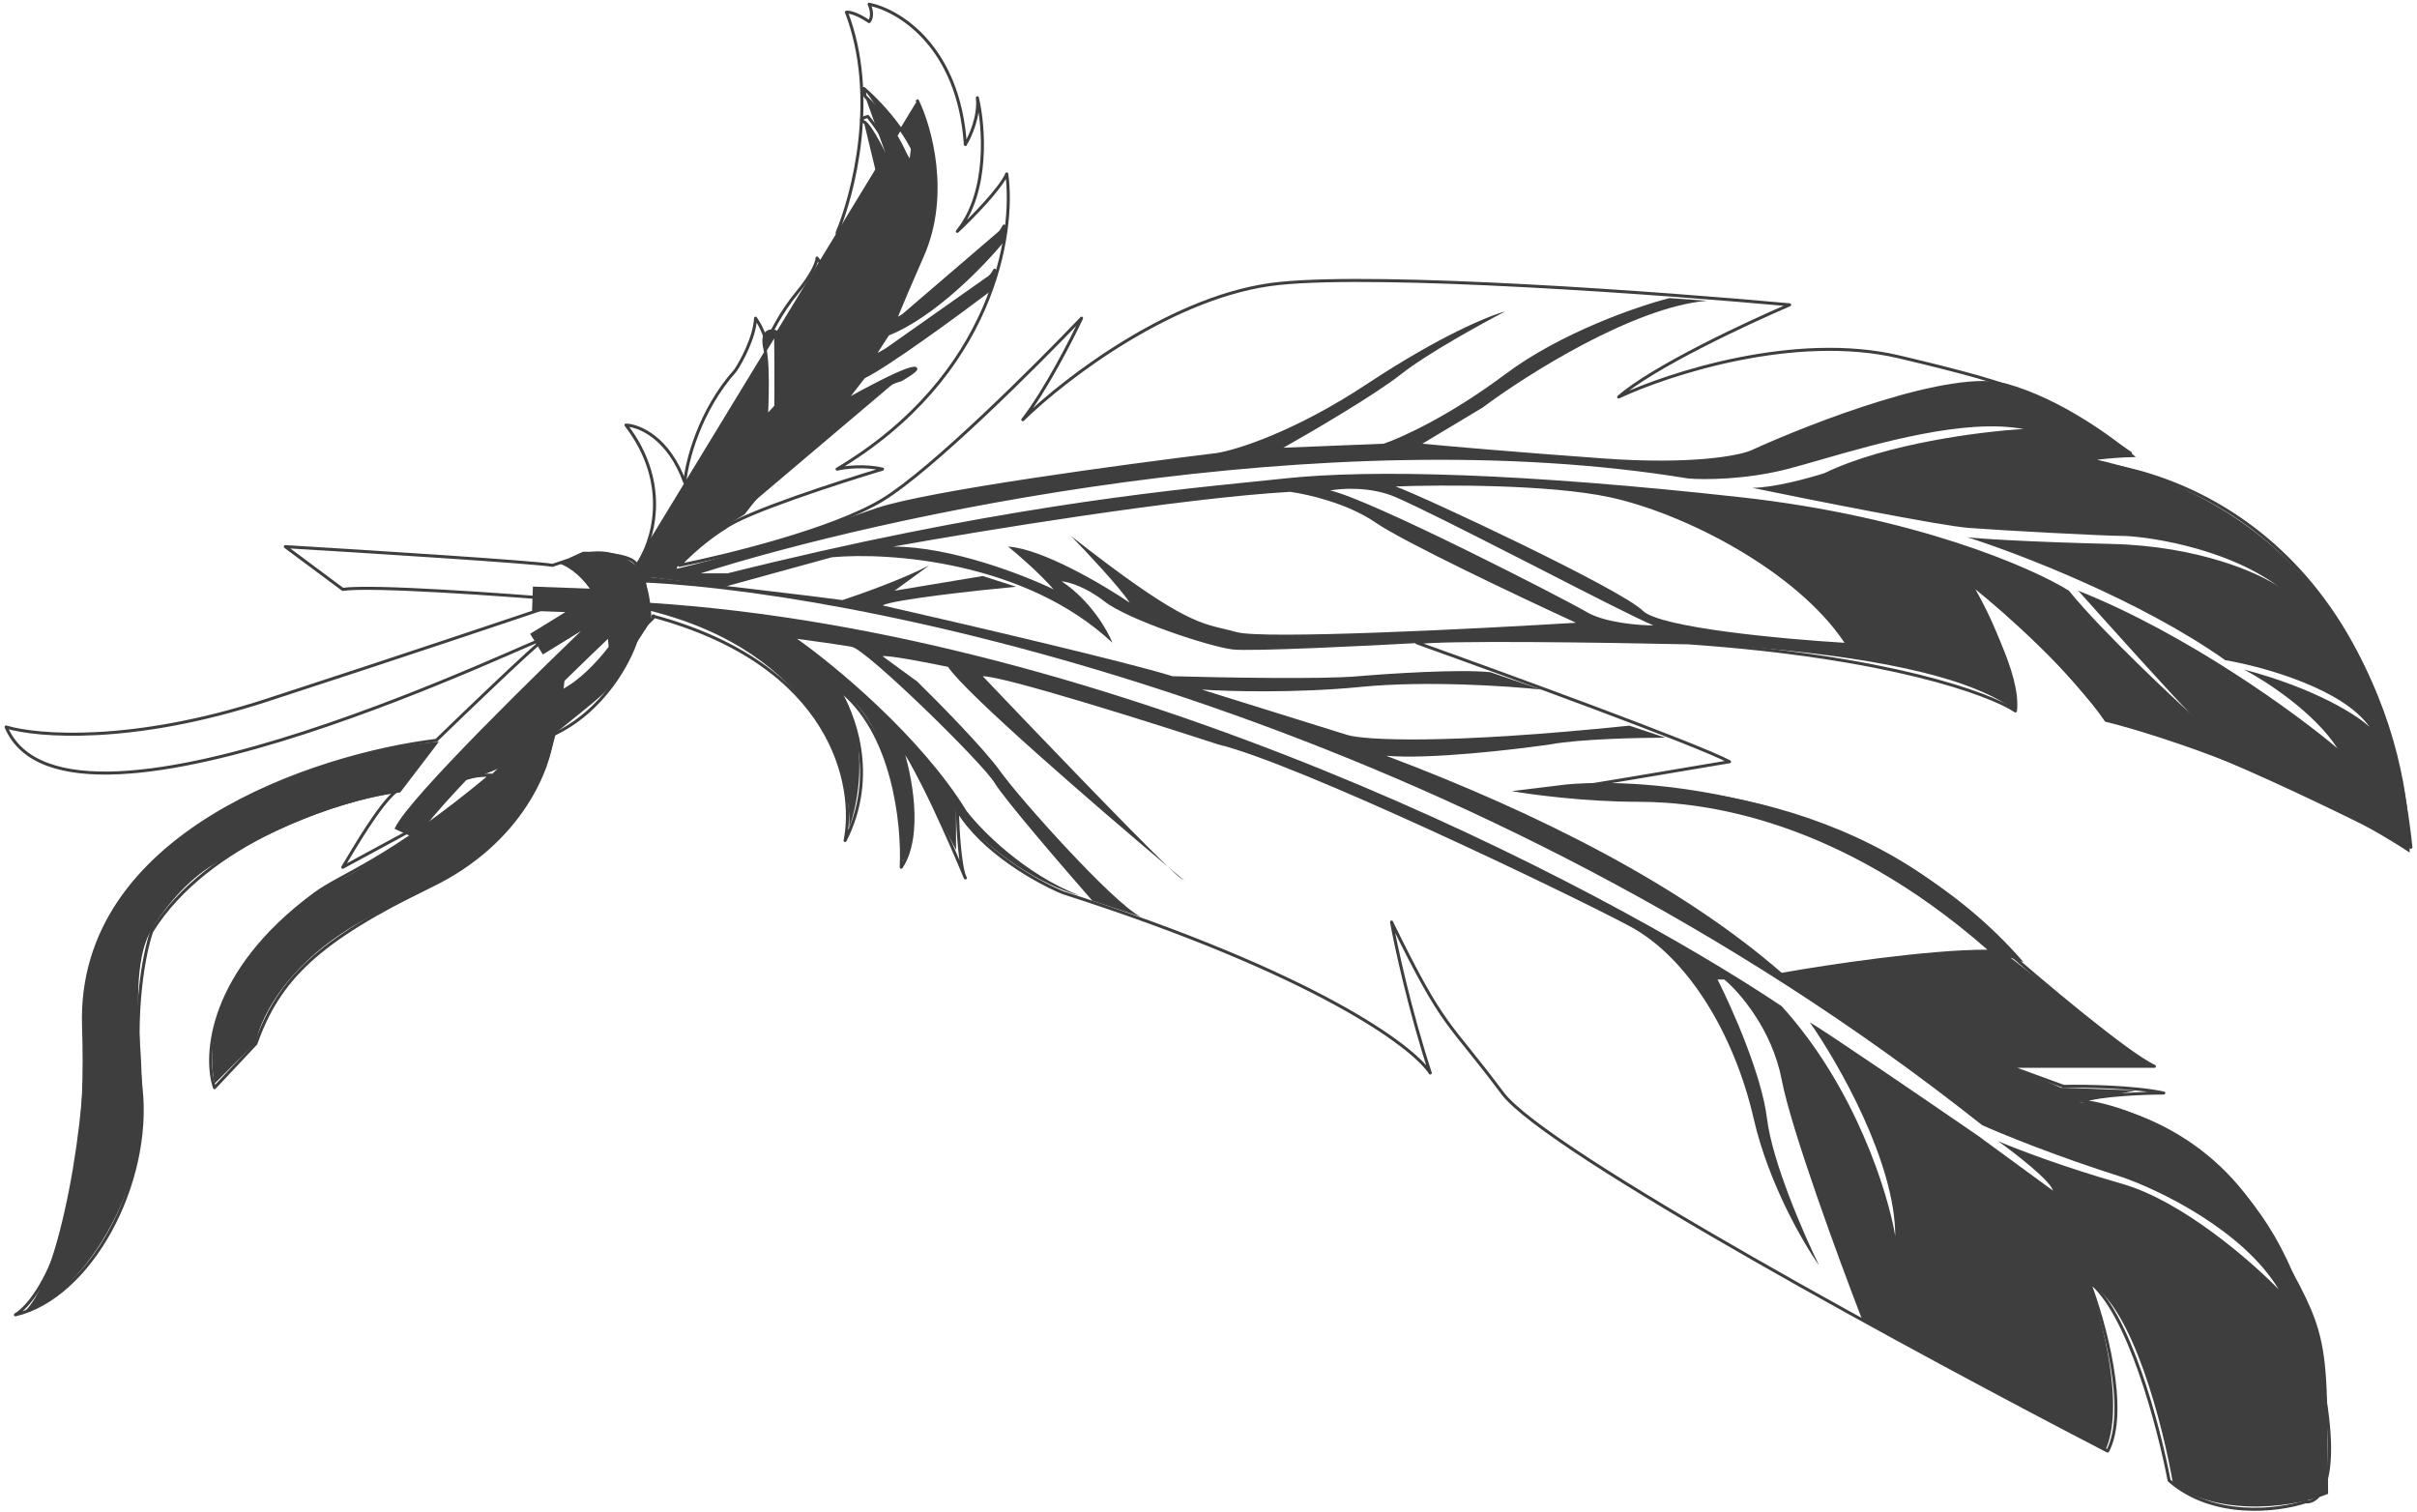 <svg width="398" height="249" viewBox="0 0 398 249" fill="none" xmlns="http://www.w3.org/2000/svg">
<path d="M1 119.716C6.06 121.256 21.724 122.532 43.9 115.316C66.076 108.1 86.287 101.309 93.62 98.816C83.207 97.936 61.192 96.352 56.44 97.056L46.98 90.016C60.4 90.822 87.988 92.568 90.98 93.096L93.62 92.216L96.04 91.116C98.753 91.042 104.312 91.336 104.84 93.096C107.407 89.502 110.648 79.852 103.08 69.996C105.207 70.069 110.12 72.064 112.76 79.456C113.053 76.082 115.136 67.664 121.12 60.976C122.147 59.436 124.244 55.564 124.42 52.396C124.933 53.129 126.004 54.992 126.18 56.576C126.767 55.109 128.6 51.384 131.24 48.216C133.88 45.048 134.54 43.082 134.54 42.496C135.493 43.669 137.488 47.292 137.84 52.396C138.573 50.122 139.6 44.124 137.84 38.316C140.553 31.936 144.66 15.744 139.38 2.016C139.747 1.942 141.008 2.148 143.12 3.556C143.413 3.262 143.824 2.28 143.12 0.696C147.96 1.649 157.904 7.604 158.96 23.796C159.767 22.476 161.292 19.088 160.94 16.096C162.04 20.716 162.92 31.584 157.64 38.096C159.913 35.969 164.724 31.1 165.78 28.636C167.173 38.462 163.536 61.944 137.84 77.256C139.087 76.963 142.328 76.552 145.32 77.256C137.987 79.456 122.528 84.472 119.36 86.936C118.113 87.669 114.872 89.928 111.88 93.096C119.653 91.556 137.224 87.244 145.32 82.316C153.416 77.388 170.547 60.316 178.1 52.396C176.413 55.989 172.116 64.364 168.42 69.116C175.313 62.369 193.412 48.436 210.66 46.676C227.908 44.916 273.873 48.289 294.7 50.196C287.66 53.203 272.172 60.448 266.54 65.376C274.827 61.489 295.668 54.728 312.74 58.776C334.08 63.836 337.16 65.376 350.8 74.616C348.013 74.176 341.648 73.824 338.48 75.936C355.713 75.349 391.544 87.244 397 139.516C383.8 132.696 355.332 118.968 347.06 118.616C341.633 111.869 329.372 97.848 323.74 95.736C326.747 100.356 332.584 111.092 331.88 117.076C327.7 114.289 311.068 108.144 277.98 105.856C264.56 105.562 236.84 105.152 233.32 105.856C248.28 111.209 279.52 122.62 284.8 125.436C276.587 126.829 259.28 129.748 255.76 130.276C271.087 128.222 307.196 130.364 329.02 155.356C335.693 161.222 350.184 173.484 354.76 175.596H330.78L339.8 178.896C343.247 178.822 351.372 178.94 356.3 179.996C353.147 179.996 346.004 180.26 342.66 181.316C351.973 182.342 372.404 190.776 379.62 216.296C386.836 241.816 382.627 247.609 379.62 247.316C375.147 248.782 364.396 250.132 357.18 243.796C355.493 234.922 350.492 215.944 343.98 211.016C346.473 217.542 350.58 232.268 347.06 238.956C316.847 223.336 254.616 189.676 247.4 179.996C238.38 167.896 237.94 169.876 229.14 151.836C229.873 155.869 232.176 166.488 235.52 176.696C232.733 172.369 216.732 160.372 175.02 146.996C170.913 145.309 161.688 140.22 157.64 133.356C157.713 136.436 158.08 142.992 158.96 144.576C156.467 138.562 150.864 125.832 148.4 123.016C149.867 127.416 151.92 137.536 148.4 142.816C148.767 135.849 147.168 120.2 137.84 113.336C140.553 117.222 144.616 127.68 139.16 138.416C140.993 129.419 137.224 109.431 107.48 101.456C107.92 101.309 108.008 101.632 104.84 104.096C101.672 106.56 103.52 105.856 104.84 105.196C103.74 108.862 99.428 117.164 90.98 121.036C90.54 126.316 85.92 138.68 70.96 145.896C52.26 154.916 45.88 161.296 42.14 171.856L35.32 179.116C33.56 173.836 34.396 160.064 51.82 147.216C56.44 143.809 63.7 141.936 80.86 127.636C79.173 127.636 75.448 127.944 74.04 129.176C72.632 130.408 68.76 134.969 67 137.096L56.44 142.816C58.347 139.662 62.424 132.564 65.24 130.276C55.487 131.742 34.132 138.592 24.98 153.376C23.807 156.676 21.812 166.444 23.22 179.116C24.98 194.956 14.86 213.656 2.54 216.516C6.72 213.949 14.816 200.852 13.76 168.996C12.704 137.14 52.04 124.336 71.84 121.916C76.827 117.076 87.372 106.956 89.66 105.196C92.52 102.996 11.12 143.696 1 119.716Z" stroke="#3E3E3E" stroke-width="0.5" stroke-linejoin="round"/>
<path d="M20.801 146.776C35.057 129.176 61.281 123.016 72.281 122.136L65.901 130.496C53.581 132.036 40.161 139.076 34.441 142.816C29.865 145.808 26.375 150.662 25.201 152.716C24.248 154.182 21.959 157.86 23.001 171.196C24.101 185.276 22.341 191.436 22.341 191.876C17.237 208.772 7.308 215.636 3.641 216.296C9.801 211.896 14.641 182.416 13.761 169.436C13.057 159.052 18.161 150.002 20.801 146.776Z" fill="#3E3E3E"/>
<path d="M80.86 127.636C86.492 122.356 88.046 116.196 88.12 113.776L93.18 109.376C91.64 132.036 82.84 141.056 63.7 149.636C48.388 156.5 42.946 167.163 42.14 171.636L35.32 178.456C31.8 159.096 53.58 145.456 55.56 145.016C57.54 144.576 73.82 134.236 80.86 127.636Z" fill="#3E3E3E"/>
<path d="M100.22 106.517C99.692 97.717 94.72 93.757 92.3 92.877C97.36 89.577 101.54 90.677 104.4 92.877C106.688 94.637 107.26 99.77 107.26 102.117L104.4 106.517C100.66 113.777 101.1 112.897 91.64 120.597C84.072 126.757 76.753 128.737 74.04 128.957L81.74 119.937C83.94 119.277 90.1 115.097 93.62 112.897C96.436 111.137 99.193 107.91 100.22 106.517Z" fill="#3E3E3E"/>
<path d="M87.681 98.596L99.781 99.036L88.341 106.076M100.441 102.116C90.102 111.942 68.894 132.74 66.781 137.316" stroke="#3E3E3E" stroke-width="4" stroke-linejoin="round"/>
<path fill-rule="evenodd" clip-rule="evenodd" d="M331.065 157.701L354.104 175.597H331.444L339.364 179.117L351.684 179.557L342.444 181.537C349.338 181.757 364.334 186.304 373.024 201.557C377.863 210.05 380.397 214.332 381.74 218.959C383.389 224.64 383.243 230.842 383.364 245.997C378.598 247.977 366.116 250.089 357.844 244.457C356.231 234.997 351.2 215.109 343.984 211.237C346.258 217.544 349.968 231.917 346.624 238.957L306.584 217.177C302.844 207.497 294.968 186.069 293.384 177.797C291.8 169.525 286.418 163.351 283.924 161.297H282.824C285.171 165.917 290.084 176.961 290.964 184.177C291.844 191.393 297.051 203.317 299.544 208.377C296.978 204.784 291.228 194.913 288.764 184.177C285.684 170.757 278.204 157.777 268.304 152.497C258.404 147.217 213.524 125.657 200.544 122.577C189.104 118.837 165.344 111.357 161.824 111.357C170.314 120.284 186.412 137.063 192.317 142.727C193.283 143.541 194.197 144.308 195.044 145.017L194.384 144.577C194.07 144.368 193.349 143.717 192.317 142.727C179.99 132.34 159.042 114.224 156.104 109.817C152.951 109.157 146.38 107.881 145.324 108.057L151.044 112.237C154.491 115.611 162.044 123.281 164.684 126.977C167.984 131.597 183.164 148.537 187.784 150.957L179.864 148.317C175.171 142.964 165.388 131.597 163.804 128.957C161.824 125.657 142.684 106.957 140.264 106.517C138.328 106.165 133.444 105.491 131.244 105.197C137.404 109.524 151.616 121.257 159.184 133.577C161.604 136.731 168.688 143.917 177.664 147.437C173.924 146.484 164.64 142.377 157.424 133.577V139.957L148.624 123.237C149.871 127.637 151.616 137.537 148.624 141.937C148.404 134.384 146.116 118.265 138.724 114.217C140.558 117.151 143.344 125.701 139.824 136.437C140.338 127.344 134.5 107.441 107.044 100.577L105.504 94.857C115.038 95.957 135.028 98.289 138.724 98.817C141.658 97.864 148.624 95.385 153.024 93.097L147.304 97.277L161.824 94.857L167.324 96.617C160.724 97.245 147.084 98.74 145.324 99.697C158.231 102.631 185.848 109.069 193.064 111.357C200.911 111.577 218.012 111.885 223.644 111.357C228.778 110.917 240.32 110.169 245.424 110.697L253.784 113.557C248.358 112.971 234.82 112.061 224.084 113.117C213.348 114.173 202.158 113.851 197.904 113.557L221.884 121.037C224.598 121.844 237.68 122.665 268.304 119.497L274.244 121.477C269.918 121.477 260.076 121.697 255.324 122.577C249.238 123.462 235.304 125.077 228.264 124.455C253.439 133.952 276.825 145.795 293.384 160.197C301.043 158.842 317.698 156.346 327.264 156.392C302.844 134.988 280.844 132.037 269.844 132.037C261.044 132.037 252.244 130.864 248.944 130.277L257.964 129.177C273.364 127.784 309.972 131.685 333.204 158.437L331.065 157.701ZM106.824 95.957C144.957 97.937 242.256 118.573 326.384 185.277C329.464 186.671 338.396 190.337 349.484 193.857C355.644 195.984 369.416 202.657 375.224 212.337C370.75 207.717 359.34 197.773 349.484 194.957C339.628 192.141 331.737 189.091 329.024 187.917C331.884 189.971 337.692 194.473 338.044 196.057L325.724 187.037C317.73 181.537 300.996 170.097 298.004 168.337C302.697 175.011 312.084 191.393 312.084 203.537C310.91 196.497 305.528 179.073 293.384 165.697C263.39 145.604 184.088 104.185 106.824 99.257L106.384 95.957H106.824Z" fill="#3E3E3E"/>
<path fill-rule="evenodd" clip-rule="evenodd" d="M136.977 91.769L119.377 96.609L105.517 94.849C115.021 93.441 135.437 86.782 144.457 83.629C152.905 80.813 185.231 76.442 200.337 74.609C203.637 74.096 213.229 71.089 225.197 63.169C237.165 55.249 245.291 51.949 247.857 51.289C243.897 53.342 234.921 58.285 230.697 61.629C226.473 64.973 216.031 71.089 211.337 73.729L227.837 73.069C230.697 72.115 238.705 68.493 247.857 61.629C257.009 54.765 269.711 50.409 274.917 49.089L281.077 49.529C268.933 50.585 251.377 61.702 244.117 67.129L234.217 73.069C238.031 73.436 249.309 74.433 263.917 75.489C278.525 76.545 286.284 75.049 288.337 74.169C298.604 69.476 321.381 60.705 330.357 63.169C339.333 65.633 348.324 72.262 351.697 75.269C349.409 75.269 346.491 75.562 345.317 75.709C387.029 85.213 397.017 122.789 396.797 140.389C378.669 128.597 355.804 121.102 346.637 118.829C341.181 110.733 330.137 100.936 325.297 97.049C330.929 107.081 332.044 114.576 331.897 117.069C316.585 105.101 260.397 104.602 234.217 105.849C225.051 106.362 205.969 107.301 202.977 106.949C199.237 106.509 185.817 102.109 181.857 99.029C178.689 96.565 175.844 95.802 174.817 95.729C179.569 98.897 182.371 103.796 183.177 105.849C168.921 92.473 146.437 90.889 136.977 91.769ZM229.817 81.868C225.769 80.108 220.944 80.401 219.037 80.767C225.857 82.307 257.537 98.588 261.277 100.788C264.269 102.548 269.857 102.988 272.277 102.988C269.796 101.995 260.353 97.149 254.509 94.15C252.579 93.159 251.042 92.37 250.277 91.988C249.61 91.654 248.508 91.093 247.141 90.396L247.139 90.395C242.196 87.877 233.78 83.591 229.817 81.868ZM303.734 105.85C293.834 105.263 273.33 103.386 270.514 100.57C266.994 97.05 234.654 81.87 229.814 80.11C237.441 79.816 255.158 79.758 265.014 81.87C277.334 84.51 295.814 93.97 303.734 105.85ZM203.629 104.091C208.029 105.323 242.715 103.578 259.509 102.551C250.415 98.371 231.085 89.219 226.509 86.052C221.933 82.883 215.215 81.358 212.429 80.992C194.301 82.047 161.315 87.445 147.089 90.011C156.593 90.011 168.649 94.705 173.489 97.052C171.201 94.412 167.549 91.258 166.009 90.011C171.641 90.364 181.702 96.318 186.029 99.251C184.445 96.787 178.915 90.891 176.349 88.251C193.373 101.641 197.258 102.558 201.598 103.581C202.249 103.734 202.911 103.89 203.629 104.091ZM115.404 94.413C144.59 85.1 217.968 68.937 277.984 78.793C280.55 79.013 287.4 79.014 294.264 77.254C295.809 76.857 297.684 76.318 299.786 75.713C309.353 72.961 323.644 68.85 333.204 70.654C326.53 71.02 310.632 72.985 300.424 77.913C297.93 78.72 292.064 80.333 288.544 80.333C298.517 82.387 319.608 86.581 324.184 86.933C329.904 87.373 346.624 88.253 349.484 88.253C352.344 88.253 365.984 89.793 375.224 96.613C372.07 94.413 362.156 89.925 347.724 89.573C333.292 89.221 325.87 88.693 323.964 88.473C332.324 91.113 352.52 98.857 366.424 108.713C372.51 109.74 385.784 113.377 390.184 119.713C388.277 117.88 381.472 113.421 369.504 110.253C373.024 112.087 381.032 117.249 384.904 123.233C378.23 117.587 360.352 104.489 342.224 97.273C347.498 103.181 358.236 115.118 360.659 117.484C360.763 117.579 360.851 117.66 360.922 117.725C361.191 117.973 361.212 117.993 360.924 117.733C360.852 117.668 360.763 117.585 360.659 117.484C358.141 115.16 346.193 104.083 340.684 97.273C334.597 93.46 315.252 85.041 286.564 81.873C250.704 77.913 225.844 77.253 211.544 78.793C210.055 78.954 208.396 79.121 206.567 79.306C190.822 80.896 162.376 83.77 119.804 94.413H115.404Z" fill="#3E3E3E"/>
<path d="M106.529 89.914C106.512 89.926 106.498 89.942 106.489 89.961L104.729 93.48C104.71 93.518 104.711 93.562 104.732 93.598L105.612 95.138C105.641 95.188 105.699 95.212 105.754 95.197L111.254 93.656C111.304 93.642 111.34 93.599 111.345 93.547C111.364 93.338 111.484 93.072 111.705 92.755C111.925 92.44 112.236 92.088 112.62 91.708C113.388 90.95 114.436 90.093 115.597 89.225C117.917 87.491 120.674 85.722 122.505 84.623C122.519 84.615 122.53 84.605 122.54 84.592C133.97 69.645 144.583 63.727 148.435 62.636C148.445 62.634 148.454 62.63 148.463 62.624C149.16 62.221 150.082 61.644 150.566 61.231C150.687 61.128 150.788 61.029 150.851 60.941C150.882 60.898 150.91 60.848 150.922 60.796C150.935 60.74 150.931 60.673 150.884 60.616C150.841 60.564 150.78 60.541 150.727 60.531C150.671 60.52 150.605 60.518 150.53 60.522C150.381 60.532 150.177 60.568 149.91 60.635C148.838 60.903 146.808 61.845 144.72 62.905C142.886 63.836 140.995 64.863 139.642 65.622L142.321 62.176C144.191 61.289 148.015 58.729 152.031 55.892C156.071 53.039 160.319 49.898 162.996 47.876C163.018 47.859 163.034 47.835 163.041 47.808L163.921 44.508C163.938 44.447 163.906 44.383 163.847 44.36C163.788 44.337 163.721 44.361 163.691 44.417C163.086 45.54 161.894 46.815 160.346 48.144C158.8 49.471 156.908 50.844 154.915 52.166C151.119 54.682 146.962 57.004 144.138 58.453L146.284 55.138C150.076 53.63 154.016 50.749 157.399 47.765C160.794 44.77 163.637 41.663 165.218 39.715C165.233 39.696 165.243 39.672 165.245 39.648L165.465 37.227C165.471 37.169 165.434 37.114 165.378 37.097C165.321 37.079 165.261 37.104 165.232 37.155C163.219 40.742 159.842 44.048 156.431 46.726C153.118 49.326 149.781 51.327 147.65 52.411C147.731 52.19 147.859 51.86 148.049 51.393C148.644 49.926 149.835 47.122 152.035 42.106C156.431 32.083 153.323 20.949 151.189 16.554L106.529 89.914ZM106.529 89.914C109.02 88.156 112.977 85.199 116.751 82.045C120.514 78.899 124.082 75.566 125.839 73.033C125.985 71.053 126.159 67.917 126.21 64.901C126.261 61.862 126.187 58.963 125.839 57.485C125.484 55.978 125.692 55.128 126.163 54.702C126.631 54.279 127.303 54.326 127.76 54.478C127.811 54.495 127.845 54.542 127.846 54.595C127.882 57.272 127.915 61.354 127.895 64.898C127.885 66.671 127.862 68.31 127.819 69.572C127.797 70.203 127.771 70.741 127.739 71.155C127.728 71.299 127.716 71.43 127.703 71.546C130.821 67.88 135.35 62.404 139.284 57.326C141.315 54.705 143.186 52.191 144.622 50.087C145.34 49.035 145.949 48.087 146.414 47.281C146.88 46.473 147.198 45.814 147.341 45.337M106.529 89.914L147.341 45.337M147.341 45.337L147.4 45.105C147.416 45.04 147.482 44.999 147.548 45.014C147.614 45.029 147.657 45.094 147.643 45.161C147.628 45.237 147.607 45.318 147.582 45.403C147.184 46.958 146.328 50.001 145.653 51.352C145.537 51.583 145.141 52.167 144.541 53.004C143.938 53.845 143.121 54.953 142.155 56.239C140.222 58.811 137.692 62.098 135.079 65.399C132.466 68.699 129.77 72.015 127.506 74.643C126.374 75.957 125.35 77.1 124.498 77.984C123.649 78.865 122.962 79.498 122.507 79.782C121.109 80.656 118.257 83.031 115.252 85.655C112.311 88.223 109.233 91.019 107.248 92.855L108.133 93.386C109.926 92.039 113.85 89.017 115.757 87.284C118.179 85.082 132.247 72.112 139.057 62.006C144.491 53.943 147.609 48.27 148.498 46.422C148.681 44.444 148.866 41.282 148.831 38.197C148.814 36.648 148.741 35.121 148.585 33.774C148.429 32.424 148.191 31.264 147.846 30.445C146.967 28.358 145.813 25.886 144.743 23.883C144.208 22.881 143.694 21.998 143.248 21.34C143.024 21.011 142.819 20.74 142.637 20.539C142.453 20.335 142.304 20.216 142.194 20.172C142.078 20.126 141.985 20.076 141.916 20.022C141.846 19.968 141.792 19.903 141.77 19.825C141.722 19.657 141.837 19.524 141.944 19.441C142.059 19.351 142.219 19.273 142.381 19.21C142.545 19.145 142.72 19.093 142.87 19.055C142.918 19.043 142.967 19.06 142.998 19.098C144.544 21.011 146.772 24.32 148.438 28.035C149.857 31.2 150.876 34.675 150.703 37.837C151.151 35.632 151.309 31.902 149.822 27.577C147.895 21.969 144.052 17.498 142.376 15.969C142.356 15.95 142.342 15.924 142.337 15.897L142.117 14.577C142.109 14.525 142.133 14.473 142.179 14.447C142.225 14.421 142.282 14.427 142.322 14.461C143.869 15.787 146.208 18.148 148.205 20.929C149.926 23.325 151.403 26.046 151.891 28.691C151.99 27.126 152.055 25.115 151.996 23.134C151.958 21.852 151.868 20.585 151.703 19.461C151.537 18.335 151.297 17.362 150.963 16.662C150.952 16.638 150.94 16.615 150.929 16.592L151.153 16.48C151.165 16.505 151.177 16.529 151.189 16.554L147.341 45.337ZM106.601 90.016C111.587 86.496 122.441 78.18 125.961 73.076C126.254 69.117 126.665 60.449 125.961 57.456C125.257 54.465 126.841 54.303 127.721 54.596C127.79 59.661 127.846 69.751 127.554 71.721M145.541 51.296C144.661 53.056 125.961 77.476 122.441 79.676M115.841 87.376C118.261 85.176 132.341 72.196 139.161 62.076M148.621 46.456C148.987 42.496 149.369 33.74 147.961 30.396C146.201 26.216 143.341 20.496 142.241 20.056M150.503 38.667C150.471 38.919 150.43 39.169 150.381 39.416M150.626 38.692C151.204 36.654 151.64 32.479 149.941 27.536C148.005 21.904 144.147 17.416 142.461 15.876M142.389 14.684C145.392 17.301 151.096 23.542 151.853 29.248M147.59 52.581C151.824 50.451 161.086 44.539 165.191 37.477M165.121 39.636C161.967 43.523 153.769 52.044 146.201 55.036M144.003 58.663C149.566 55.825 160.693 49.384 163.564 44.878M149.941 60.756C152.053 60.228 149.794 61.709 148.401 62.516C144.514 63.616 133.881 69.556 122.441 84.516C118.774 86.716 111.397 91.6 111.221 93.536M151.921 42.056C155.905 32.971 153.695 22.959 151.663 17.937M151.076 16.608C152.353 19.282 152.236 25.733 151.978 29.245M147.424 45.489C146.053 49.569 133.913 64.446 127.672 71.775M156.585 46.923C153.179 49.596 149.747 51.639 147.611 52.711C147.595 52.739 147.58 52.764 147.566 52.785C147.557 52.799 147.547 52.813 147.538 52.825C147.53 52.834 147.515 52.853 147.494 52.867C147.484 52.873 147.458 52.89 147.421 52.891C147.372 52.892 147.332 52.866 147.31 52.831C147.293 52.805 147.29 52.779 147.289 52.769C147.288 52.756 147.288 52.744 147.289 52.736C147.292 52.704 147.302 52.664 147.315 52.62C147.368 52.438 147.52 52.032 147.817 51.299C148.414 49.829 149.606 47.022 151.806 42.006C155.587 33.386 153.765 23.921 151.833 18.721C151.876 18.949 151.915 19.184 151.95 19.425C152.117 20.561 152.207 21.839 152.246 23.126C152.322 25.702 152.191 28.327 152.045 29.967C152.039 30.032 151.984 30.082 151.919 30.081C151.853 30.08 151.8 30.029 151.796 29.963C151.622 27.007 149.989 23.841 148.002 21.075C146.128 18.465 143.949 16.227 142.421 14.879L142.577 15.813C144.291 17.39 148.127 21.874 150.059 27.495C152.004 33.155 151.168 37.821 150.496 39.464C150.472 39.523 150.406 39.554 150.345 39.536C150.283 39.517 150.245 39.455 150.258 39.392C150.954 35.91 149.867 31.833 148.21 28.137C146.572 24.485 144.386 21.226 142.854 19.317C142.731 19.351 142.597 19.393 142.472 19.442C142.318 19.503 142.184 19.57 142.098 19.638C142.003 19.712 142.008 19.749 142.01 19.756C142.013 19.766 142.024 19.79 142.069 19.825C142.114 19.859 142.183 19.899 142.287 19.94C142.453 20.006 142.634 20.162 142.823 20.372C143.015 20.584 143.228 20.865 143.454 21.199C143.908 21.868 144.426 22.759 144.963 23.765C146.038 25.776 147.195 28.255 148.076 30.348C148.435 31.2 148.677 32.388 148.834 33.745C148.991 35.104 149.064 36.64 149.081 38.194C149.116 41.301 148.929 44.484 148.745 46.468C148.744 46.483 148.74 46.497 148.733 46.51C147.85 48.351 144.722 54.047 139.264 62.146C132.435 72.281 118.343 85.27 115.925 87.469C113.984 89.233 109.975 92.317 108.216 93.636C108.175 93.667 108.12 93.669 108.076 93.643L106.976 92.983C106.943 92.963 106.92 92.928 106.916 92.889C106.912 92.85 106.927 92.811 106.956 92.784C108.936 90.951 112.083 88.09 115.087 85.467C118.088 82.847 120.956 80.457 122.374 79.57C122.8 79.304 123.467 78.693 124.318 77.811C125.165 76.931 126.186 75.792 127.317 74.48C129.577 71.855 132.271 68.543 134.883 65.244C137.495 61.944 140.024 58.659 141.955 56.089C142.921 54.803 143.737 53.697 144.338 52.858C144.943 52.014 145.324 51.449 145.429 51.24C145.91 50.278 146.492 48.418 146.927 46.876C146.835 47.045 146.737 47.222 146.631 47.405C146.161 48.22 145.548 49.174 144.828 50.228C143.388 52.338 141.514 54.856 139.482 57.479C135.418 62.725 130.721 68.394 127.596 72.057C127.557 72.103 127.491 72.114 127.439 72.085C127.387 72.056 127.363 71.993 127.382 71.937C127.42 71.822 127.457 71.551 127.49 71.136C127.521 70.727 127.548 70.193 127.569 69.564C127.612 68.305 127.635 66.669 127.645 64.897C127.665 61.394 127.633 57.366 127.597 54.689C127.186 54.573 126.675 54.576 126.331 54.887C125.966 55.217 125.733 55.943 126.082 57.428C126.439 58.942 126.511 61.873 126.46 64.906C126.408 67.945 126.232 71.104 126.085 73.086C126.084 73.108 126.076 73.129 126.064 73.147C124.293 75.715 120.687 79.08 116.911 82.236C113.144 85.385 109.196 88.337 106.698 90.1L104.982 93.532L105.781 94.93L111.108 93.438C111.153 93.185 111.295 92.906 111.5 92.611C111.732 92.28 112.055 91.916 112.445 91.531C113.224 90.76 114.283 89.895 115.447 89.025C117.767 87.29 120.52 85.523 122.356 84.421C133.786 69.481 144.42 63.52 148.352 62.4C149.046 61.997 149.942 61.435 150.404 61.041C150.521 60.941 150.603 60.858 150.647 60.796C150.653 60.787 150.658 60.78 150.662 60.773C150.636 60.77 150.598 60.769 150.546 60.772C150.419 60.78 150.232 60.812 149.971 60.877C148.931 61.137 146.928 62.065 144.833 63.128C142.743 64.189 140.578 65.376 139.222 66.145C139.171 66.174 139.105 66.163 139.066 66.118C139.027 66.073 139.025 66.007 139.062 65.959L142.142 61.999C142.154 61.984 142.17 61.971 142.188 61.963C144.023 61.1 147.845 58.543 151.887 55.688C155.907 52.849 160.133 49.724 162.811 47.702L163.465 45.25C162.782 46.222 161.752 47.267 160.509 48.334C158.952 49.67 157.051 51.05 155.053 52.374C151.057 55.023 146.664 57.456 143.837 58.888C143.787 58.913 143.726 58.902 143.688 58.86C143.65 58.818 143.645 58.756 143.676 58.708L146.096 54.968C146.11 54.946 146.131 54.929 146.155 54.92C149.919 53.432 153.848 50.565 157.234 47.578C160.601 44.608 163.422 41.527 165 39.587L165.165 37.768C163.106 41.206 159.853 44.358 156.585 46.923Z" fill="#3E3E3E" stroke="#3E3E3E" stroke-width="0.25" stroke-linejoin="round"/>
</svg>
